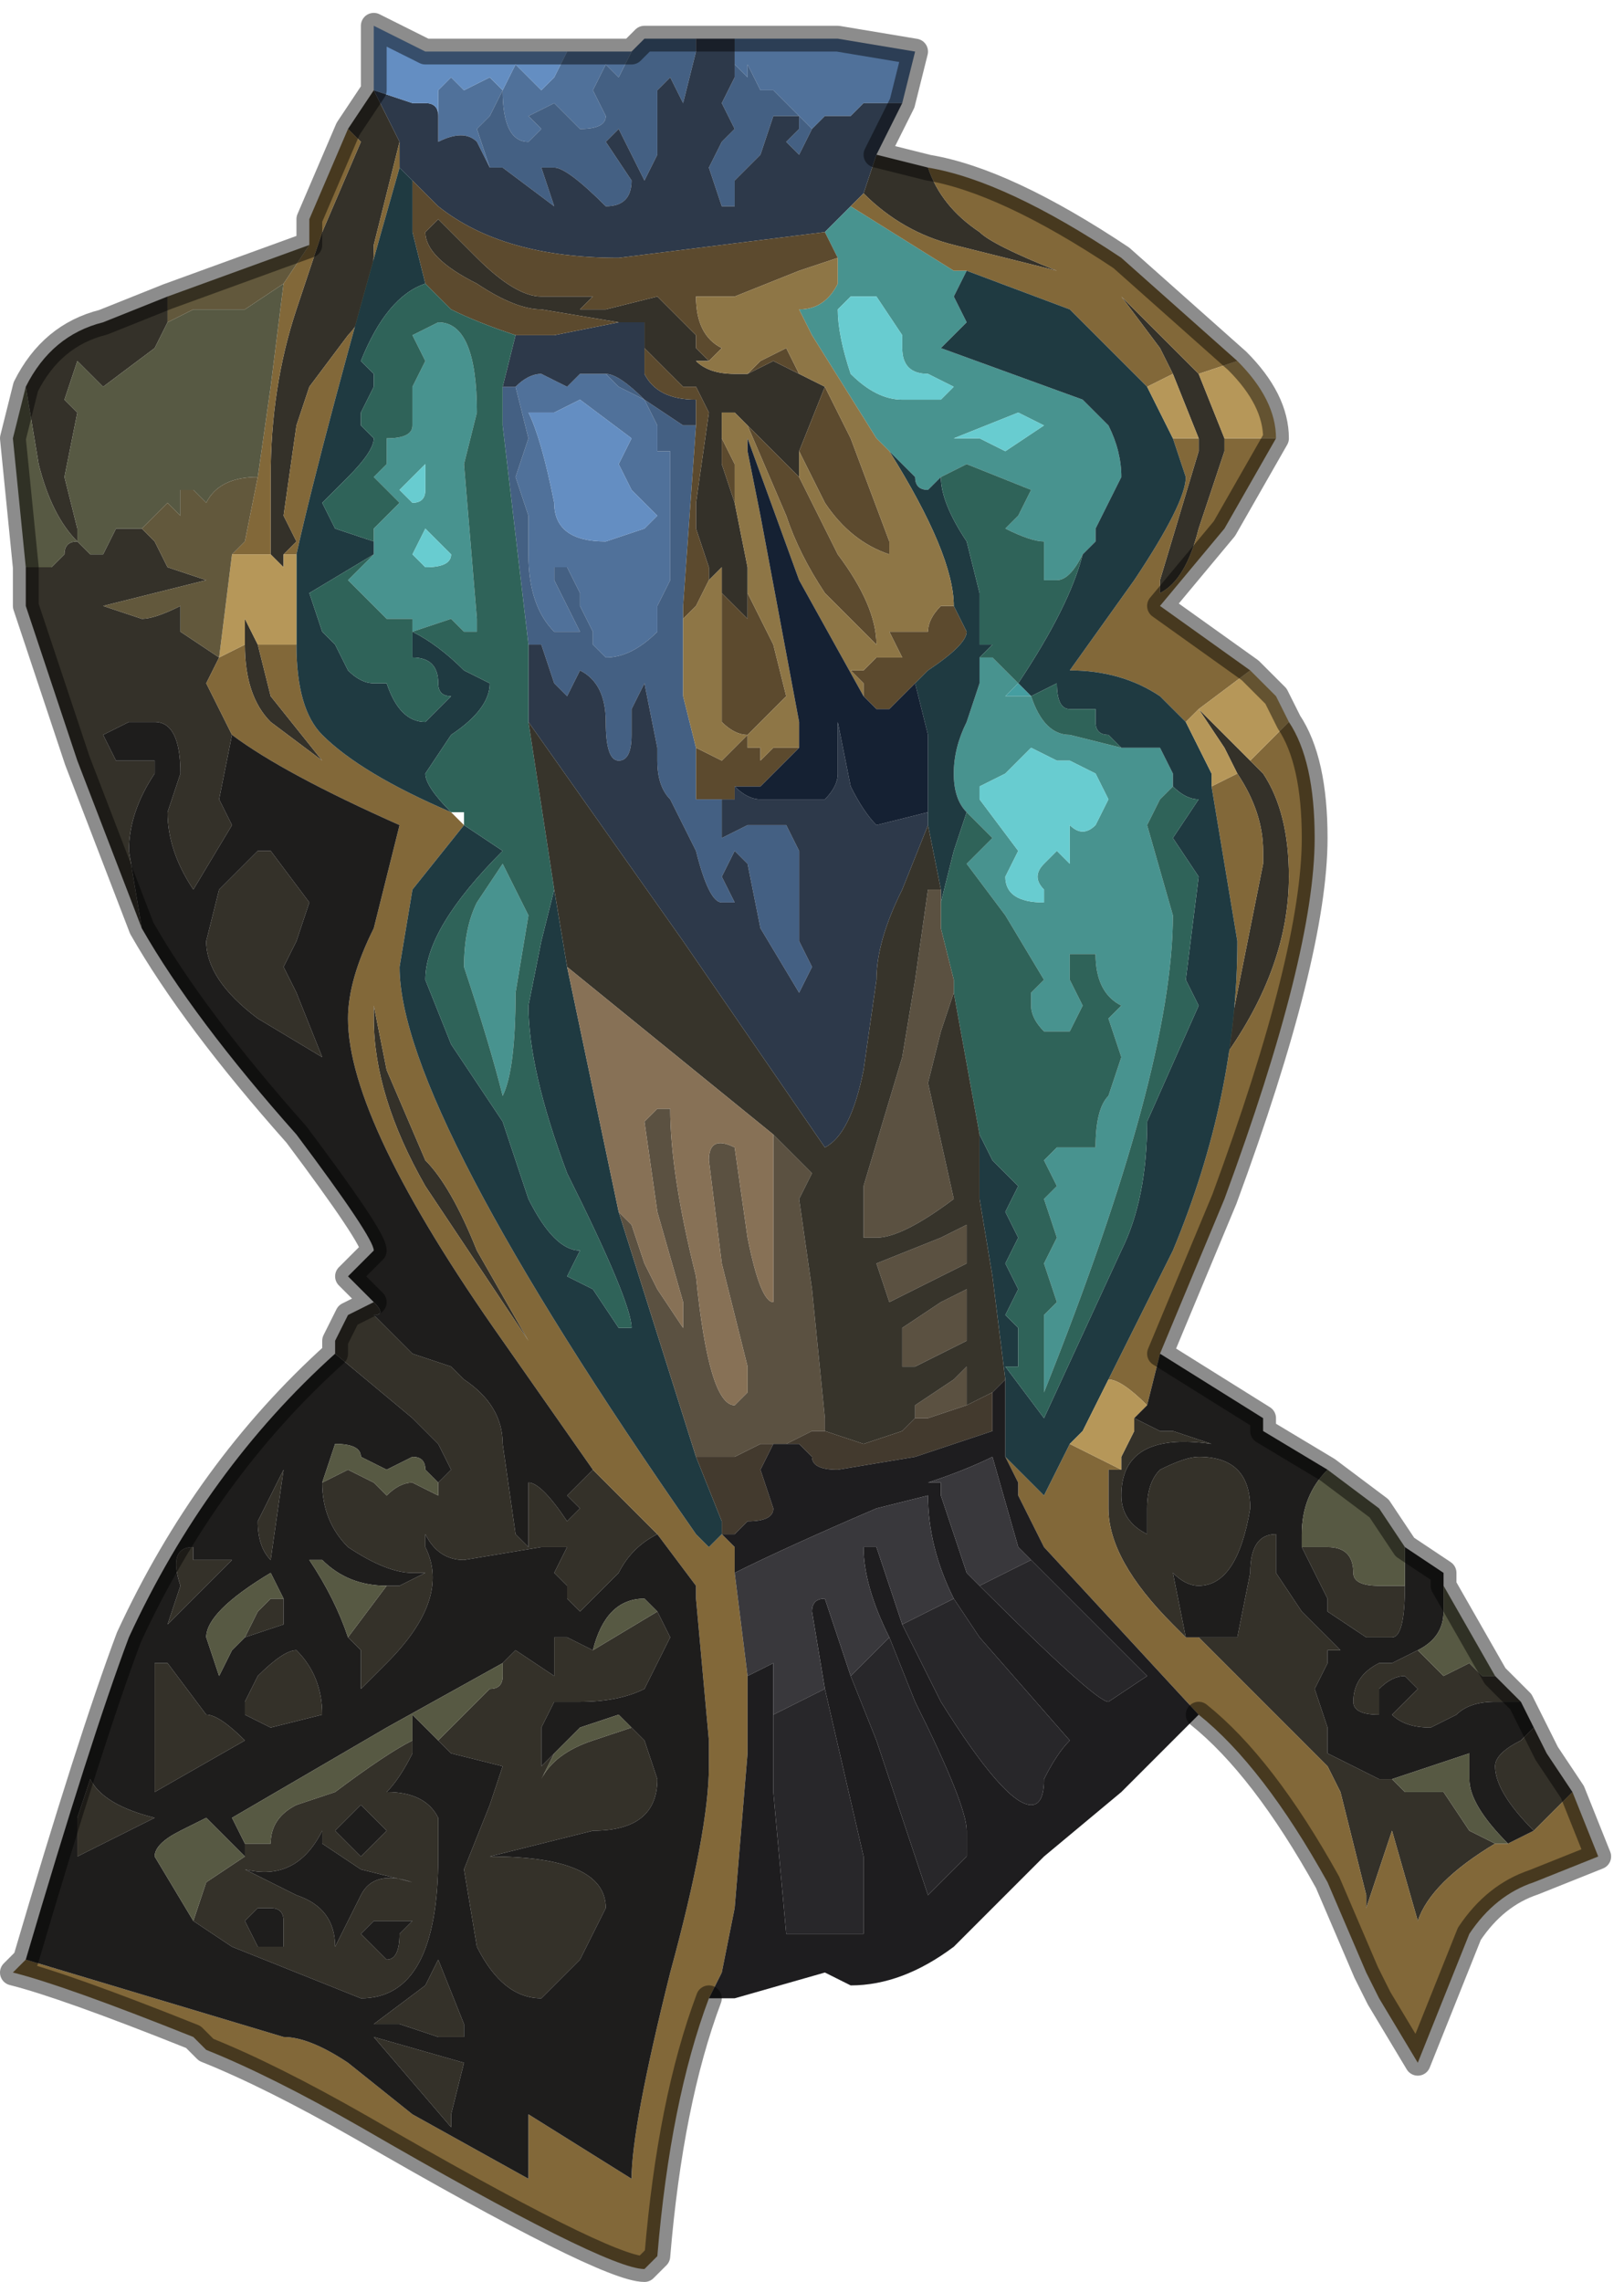 <?xml version="1.0" encoding="UTF-8" standalone="no"?>
<svg xmlns:xlink="http://www.w3.org/1999/xlink" height="8.85px" width="6.3px" xmlns="http://www.w3.org/2000/svg">
  <g transform="matrix(1.0, 0.0, 0.0, 1.0, 2.45, 3.5)">
    <path d="M0.7 -3.0 L0.55 -3.15 0.5 -3.15 0.45 -3.25 0.45 -3.2 0.4 -3.25 0.4 -3.2 0.4 -3.35 0.55 -3.35 0.8 -3.35 1.1 -3.3 1.05 -3.1 0.9 -3.1 0.85 -3.05 0.75 -3.05 0.7 -3.0 M-0.55 -2.85 L-0.6 -2.95 Q-0.65 -3.0 -0.75 -2.95 L-0.75 -3.05 -0.75 -3.15 -0.7 -3.2 -0.65 -3.15 -0.65 -3.15 -0.55 -3.2 -0.5 -3.15 -0.45 -3.25 -0.35 -3.15 -0.3 -3.2 -0.25 -3.3 0.0 -3.3 0.0 -3.3 0.0 -3.3 -0.05 -3.2 -0.1 -3.25 -0.15 -3.15 -0.1 -3.05 Q-0.1 -3.0 -0.2 -3.0 L-0.3 -3.1 -0.4 -3.05 -0.35 -3.0 -0.35 -3.0 -0.4 -2.95 Q-0.5 -2.95 -0.5 -3.15 L-0.55 -3.05 -0.6 -3.0 -0.55 -2.85 M-0.2 -2.05 L-0.1 -2.05 -0.05 -2.0 0.05 -1.95 0.05 -1.95 0.1 -1.85 0.1 -1.75 0.15 -1.75 0.15 -1.25 0.1 -1.15 0.1 -1.05 Q0.0 -0.95 -0.1 -0.95 L-0.15 -1.0 -0.15 -1.05 -0.2 -1.15 -0.2 -1.2 -0.25 -1.3 -0.3 -1.3 -0.3 -1.25 -0.2 -1.05 -0.25 -1.05 -0.3 -1.05 Q-0.4 -1.15 -0.4 -1.35 L-0.4 -1.5 -0.45 -1.65 -0.4 -1.8 -0.45 -2.0 Q-0.4 -2.05 -0.35 -2.05 L-0.25 -2.0 -0.2 -2.05 M0.1 -1.5 L0.0 -1.6 -0.05 -1.7 0.0 -1.8 -0.2 -1.95 -0.3 -1.9 -0.4 -1.9 Q-0.35 -1.8 -0.3 -1.55 -0.3 -1.4 -0.1 -1.4 L0.05 -1.45 0.1 -1.5" fill="#50719a" fill-rule="evenodd" stroke="none"/>
    <path d="M0.4 -3.2 L0.4 -3.25 0.45 -3.2 0.45 -3.25 0.5 -3.15 0.55 -3.15 0.7 -3.0 0.65 -2.9 0.6 -2.95 0.65 -3.0 0.65 -3.05 0.55 -3.05 0.5 -2.9 0.4 -2.8 Q0.4 -2.8 0.4 -2.7 L0.35 -2.7 0.3 -2.85 0.35 -2.95 0.4 -3.0 0.35 -3.1 0.4 -3.2 M0.25 -3.35 L0.25 -3.3 0.2 -3.1 0.15 -3.2 0.1 -3.15 0.1 -2.9 0.05 -2.8 -0.05 -3.0 -0.1 -2.95 0.0 -2.8 Q0.0 -2.7 -0.1 -2.7 -0.25 -2.85 -0.3 -2.85 L-0.35 -2.85 -0.3 -2.7 -0.25 -2.7 -0.3 -2.7 -0.5 -2.85 -0.55 -2.85 -0.55 -2.85 -0.6 -3.0 -0.55 -3.05 -0.5 -3.15 Q-0.5 -2.95 -0.4 -2.95 L-0.35 -3.0 -0.35 -3.0 -0.4 -3.05 -0.3 -3.1 -0.2 -3.0 Q-0.1 -3.0 -0.1 -3.05 L-0.15 -3.15 -0.1 -3.25 -0.05 -3.2 0.0 -3.3 0.0 -3.3 0.05 -3.35 0.25 -3.35 M0.25 -1.85 L0.2 -1.15 0.2 -1.1 0.2 -0.8 0.25 -0.6 0.25 -0.4 0.35 -0.4 0.35 -0.25 0.45 -0.3 0.55 -0.3 0.6 -0.3 0.6 -0.3 0.65 -0.2 0.65 -0.05 0.65 0.15 0.7 0.25 0.65 0.35 0.5 0.1 0.45 -0.15 0.4 -0.2 0.35 -0.1 0.4 0.0 0.35 0.0 Q0.3 0.0 0.25 -0.2 L0.15 -0.4 Q0.1 -0.45 0.1 -0.55 L0.1 -0.6 0.05 -0.85 0.0 -0.75 0.0 -0.65 Q0.0 -0.55 -0.05 -0.55 -0.1 -0.55 -0.1 -0.7 -0.1 -0.85 -0.2 -0.9 L-0.25 -0.8 -0.25 -0.8 -0.3 -0.85 -0.35 -1.0 -0.4 -1.0 -0.5 -1.85 -0.5 -2.0 -0.5 -2.0 -0.45 -2.0 -0.4 -1.8 -0.45 -1.65 -0.4 -1.5 -0.4 -1.35 Q-0.4 -1.15 -0.3 -1.05 L-0.25 -1.05 -0.2 -1.05 -0.3 -1.25 -0.3 -1.3 -0.25 -1.3 -0.2 -1.2 -0.2 -1.15 -0.15 -1.05 -0.15 -1.0 -0.1 -0.95 Q0.0 -0.95 0.1 -1.05 L0.1 -1.15 0.15 -1.25 0.15 -1.75 0.1 -1.75 0.1 -1.85 0.05 -1.95 0.05 -1.95 -0.05 -2.0 -0.1 -2.05 -0.2 -2.05 -0.1 -2.05 Q-0.05 -2.05 0.05 -1.95 L0.2 -1.85 0.25 -1.85" fill="#446083" fill-rule="evenodd" stroke="none"/>
    <path d="M0.7 -3.0 L0.75 -3.05 0.85 -3.05 0.9 -3.1 1.05 -3.1 0.95 -2.9 0.9 -2.75 0.85 -2.7 0.75 -2.6 -0.05 -2.5 Q-0.5 -2.5 -0.75 -2.7 L-0.85 -2.8 -0.9 -2.85 -0.9 -2.95 -1.0 -3.15 -0.85 -3.1 -0.8 -3.1 Q-0.75 -3.1 -0.75 -3.05 L-0.75 -2.95 Q-0.65 -3.0 -0.6 -2.95 L-0.55 -2.85 -0.55 -2.85 -0.5 -2.85 -0.3 -2.7 -0.25 -2.7 -0.3 -2.7 -0.35 -2.85 -0.3 -2.85 Q-0.25 -2.85 -0.1 -2.7 0.0 -2.7 0.0 -2.8 L-0.1 -2.95 -0.05 -3.0 0.05 -2.8 0.1 -2.9 0.1 -3.15 0.15 -3.2 0.2 -3.1 0.25 -3.3 0.25 -3.35 0.4 -3.35 0.4 -3.2 0.35 -3.1 0.4 -3.0 0.35 -2.95 0.3 -2.85 0.35 -2.7 0.4 -2.7 Q0.4 -2.8 0.4 -2.8 L0.5 -2.9 0.55 -3.05 0.65 -3.05 0.65 -3.0 0.6 -2.95 0.65 -2.9 0.7 -3.0 M0.05 -2.25 L0.05 -2.15 0.05 -2.05 Q0.1 -1.95 0.25 -1.95 L0.25 -1.85 0.2 -1.85 0.05 -1.95 0.05 -1.95 Q-0.05 -2.05 -0.1 -2.05 L-0.2 -2.05 -0.25 -2.0 -0.35 -2.05 Q-0.4 -2.05 -0.45 -2.0 L-0.5 -2.0 -0.5 -2.0 -0.45 -2.2 -0.3 -2.2 -0.05 -2.25 0.05 -2.25 M0.05 -1.95 L0.05 -1.95 M0.35 -0.4 L0.4 -0.4 0.4 -0.45 Q0.45 -0.4 0.5 -0.4 L0.5 -0.4 0.75 -0.4 Q0.8 -0.45 0.8 -0.5 L0.8 -0.7 0.85 -0.45 Q0.9 -0.35 0.95 -0.3 L0.95 -0.3 1.15 -0.35 1.15 -0.3 1.05 -0.05 Q0.95 0.15 0.95 0.3 L0.9 0.65 Q0.85 0.9 0.75 0.95 L0.2 0.15 -0.4 -0.7 -0.4 -1.0 -0.35 -1.0 -0.3 -0.85 -0.25 -0.8 -0.25 -0.8 -0.2 -0.9 Q-0.1 -0.85 -0.1 -0.7 -0.1 -0.55 -0.05 -0.55 0.0 -0.55 0.0 -0.65 L0.0 -0.75 0.05 -0.85 0.1 -0.6 0.1 -0.55 Q0.1 -0.45 0.15 -0.4 L0.25 -0.2 Q0.3 0.0 0.35 0.0 L0.4 0.0 0.35 -0.1 0.4 -0.2 0.45 -0.15 0.5 0.1 0.65 0.35 0.7 0.25 0.65 0.15 0.65 -0.05 0.65 -0.2 0.6 -0.3 0.6 -0.3 0.55 -0.3 0.45 -0.3 0.35 -0.25 0.35 -0.4" fill="#2d394a" fill-rule="evenodd" stroke="none"/>
    <path d="M-1.0 -3.15 L-0.9 -2.95 -1.0 -2.55 Q-1.0 -2.3 -1.1 -2.2 L-1.25 -2.0 -1.3 -1.85 -1.35 -1.5 -1.3 -1.4 -1.35 -1.35 -1.35 -1.3 -1.4 -1.35 -1.4 -1.65 Q-1.4 -2.0 -1.3 -2.3 L-1.2 -2.6 -1.05 -2.95 -1.1 -3.0 -1.0 -3.15 -1.0 -3.2 -1.0 -3.15 M0.9 -2.75 L0.95 -2.9 0.95 -2.9 1.15 -2.85 Q1.2 -2.7 1.35 -2.6 1.4 -2.55 1.65 -2.45 L1.25 -2.55 Q1.05 -2.6 0.9 -2.75 M3.35 3.0 L3.45 3.1 3.35 3.1 Q3.25 3.1 3.2 3.15 L3.1 3.2 Q3.0 3.2 2.95 3.15 L3.05 3.05 3.0 3.0 Q2.95 3.0 2.9 3.05 L2.9 3.15 Q2.8 3.15 2.8 3.1 2.8 3.0 2.9 2.95 L2.95 2.95 3.05 2.9 3.1 2.95 3.15 3.0 3.25 2.95 3.3 3.0 3.35 3.0 M3.5 3.2 L3.55 3.3 3.65 3.45 3.5 3.6 Q3.35 3.45 3.35 3.35 3.35 3.3 3.45 3.25 L3.5 3.2 M-1.15 1.75 L-1.15 1.7 -1.1 1.6 -1.0 1.55 -1.0 1.55 Q-0.95 1.6 -1.0 1.6 L-0.85 1.75 -0.7 1.8 -0.65 1.85 Q-0.5 1.95 -0.5 2.1 L-0.45 2.45 -0.4 2.5 -0.4 2.4 -0.4 2.25 Q-0.35 2.25 -0.25 2.4 L-0.2 2.35 -0.25 2.3 -0.2 2.25 -0.15 2.2 0.1 2.45 Q0.0 2.5 -0.05 2.6 L-0.2 2.75 -0.25 2.7 -0.25 2.65 -0.3 2.6 -0.25 2.5 -0.35 2.5 -0.65 2.55 Q-0.75 2.55 -0.8 2.45 L-0.8 2.5 Q-0.7 2.7 -0.95 2.95 L-1.05 3.05 -1.05 2.9 -1.1 2.85 -0.95 2.65 -0.95 2.65 -0.9 2.65 -0.8 2.6 -0.85 2.6 Q-0.95 2.6 -1.1 2.5 -1.2 2.4 -1.2 2.25 L-1.2 2.25 -1.1 2.2 -1.0 2.25 -0.95 2.3 Q-0.9 2.25 -0.85 2.25 L-0.75 2.3 -0.75 2.25 -0.75 2.25 -0.7 2.2 -0.75 2.1 -0.8 2.05 -0.85 2.0 -1.15 1.75 M-1.9 0.1 L-2.15 -0.55 -2.35 -1.15 -2.35 -1.3 -2.25 -1.3 -2.2 -1.35 Q-2.2 -1.4 -2.15 -1.4 L-2.1 -1.35 -2.05 -1.35 -2.0 -1.45 -1.95 -1.45 -1.9 -1.45 -1.85 -1.4 -1.8 -1.3 -1.8 -1.3 -1.65 -1.25 -2.05 -1.15 -2.05 -1.15 -1.9 -1.1 Q-1.85 -1.1 -1.75 -1.15 L-1.75 -1.05 -1.6 -0.95 -1.65 -0.85 -1.55 -0.65 -1.55 -0.65 -1.6 -0.4 -1.55 -0.3 -1.7 -0.05 Q-1.8 -0.2 -1.8 -0.35 L-1.75 -0.5 Q-1.75 -0.7 -1.85 -0.7 L-1.95 -0.7 -2.05 -0.65 -2.0 -0.55 -1.85 -0.55 -1.85 -0.5 Q-1.95 -0.35 -1.95 -0.2 L-1.9 0.1 M-2.35 -2.0 Q-2.25 -2.2 -2.05 -2.25 L-1.8 -2.35 -1.8 -2.25 -1.85 -2.15 -2.05 -2.0 -2.15 -2.1 -2.15 -2.1 -2.2 -1.95 -2.15 -1.9 -2.2 -1.65 -2.15 -1.45 -2.15 -1.4 Q-2.25 -1.5 -2.3 -1.7 L-2.35 -2.0 -2.35 -2.0 M0.45 -2.05 L0.55 -2.1 0.55 -2.1 0.65 -2.05 0.75 -2.0 0.65 -1.75 0.65 -1.75 0.65 -1.65 0.45 -1.85 0.4 -1.9 0.4 -1.9 0.35 -1.9 0.35 -1.8 0.35 -1.7 0.4 -1.55 0.45 -1.3 0.45 -1.2 0.45 -1.1 0.35 -1.2 0.35 -1.2 0.35 -1.3 0.3 -1.25 0.3 -1.3 0.25 -1.45 0.25 -1.55 0.3 -1.9 0.25 -2.0 0.2 -2.0 0.15 -2.05 0.05 -2.15 0.05 -2.15 0.05 -2.25 0.05 -2.25 -0.05 -2.25 -0.35 -2.3 -0.35 -2.3 Q-0.45 -2.3 -0.6 -2.4 -0.8 -2.5 -0.8 -2.6 L-0.75 -2.65 -0.6 -2.5 Q-0.45 -2.35 -0.35 -2.35 L-0.15 -2.35 -0.2 -2.3 -0.1 -2.3 0.1 -2.35 0.15 -2.3 0.2 -2.25 0.25 -2.2 0.25 -2.15 0.3 -2.1 0.25 -2.1 Q0.3 -2.05 0.4 -2.05 L0.45 -2.05 M2.1 -2.05 L2.05 -2.15 1.9 -2.35 2.1 -2.15 2.2 -2.05 2.3 -1.8 2.3 -1.75 2.2 -1.45 Q2.15 -1.25 2.05 -1.2 L2.05 -1.25 2.2 -1.75 2.2 -1.8 2.1 -2.05 M2.35 -0.5 L2.3 -0.6 2.2 -0.75 2.4 -0.55 2.45 -0.5 Q2.55 -0.35 2.55 -0.1 2.55 0.25 2.3 0.6 L2.45 -0.15 2.45 -0.2 Q2.45 -0.35 2.35 -0.5 M1.95 2.0 L2.05 2.05 2.1 2.05 2.25 2.1 Q1.9 2.05 1.9 2.3 1.9 2.4 2.0 2.45 L2.0 2.35 Q2.0 2.25 2.05 2.2 2.15 2.15 2.2 2.15 2.4 2.15 2.4 2.35 2.35 2.65 2.2 2.65 2.15 2.65 2.1 2.6 L2.15 2.85 2.1 2.8 Q1.85 2.55 1.85 2.35 1.85 2.3 1.85 2.2 L1.9 2.2 1.9 2.15 1.95 2.05 1.95 2.0 M2.2 2.85 L2.35 2.85 2.4 2.6 Q2.4 2.45 2.5 2.45 L2.5 2.55 2.5 2.6 2.6 2.75 2.7 2.85 2.75 2.9 2.7 2.9 2.7 2.95 2.65 3.05 2.7 3.2 2.7 3.3 2.9 3.4 2.95 3.4 3.0 3.45 3.15 3.45 3.25 3.6 3.35 3.65 Q3.1 3.8 3.05 3.95 L2.95 3.6 2.85 3.9 2.85 3.85 2.75 3.45 2.7 3.35 2.45 3.1 2.2 2.85 M3.25 3.3 L3.3 3.3 3.25 3.3 M2.6 2.5 L2.7 2.5 Q2.8 2.5 2.8 2.6 2.8 2.65 2.9 2.65 L3.0 2.65 Q3.0 2.85 2.95 2.85 L2.85 2.85 2.7 2.75 2.7 2.7 2.6 2.5 M-1.45 -1.0 L-1.4 -0.8 -1.2 -0.55 -1.4 -0.7 Q-1.5 -0.8 -1.5 -1.0 L-1.5 -1.1 -1.45 -1.0 M0.1 2.75 L0.15 2.85 0.05 3.05 Q-0.05 3.1 -0.2 3.1 L-0.3 3.1 -0.35 3.2 -0.35 3.35 -0.3 3.3 -0.35 3.4 -0.35 3.4 Q-0.3 3.3 -0.15 3.25 L0.0 3.2 0.05 3.25 0.1 3.4 Q0.1 3.6 -0.15 3.6 L-0.55 3.7 Q-0.1 3.7 -0.1 3.9 L-0.2 4.1 -0.35 4.25 Q-0.5 4.25 -0.6 4.05 L-0.65 3.75 -0.55 3.5 -0.5 3.35 -0.7 3.3 -0.75 3.25 -0.7 3.2 -0.65 3.15 -0.55 3.05 Q-0.5 3.05 -0.5 3.0 L-0.5 2.95 -0.45 2.9 -0.3 3.0 -0.3 2.85 -0.25 2.85 -0.15 2.9 -0.15 2.9 0.1 2.75 M-0.85 3.25 L-0.85 3.3 Q-0.9 3.4 -0.95 3.45 -0.8 3.45 -0.75 3.55 -0.75 3.6 -0.75 3.7 -0.75 4.25 -1.05 4.25 L-1.55 4.05 -1.7 3.95 -1.65 3.8 -1.5 3.7 -1.45 3.7 -1.5 3.7 -1.5 3.65 -1.4 3.65 -1.4 3.65 Q-1.4 3.55 -1.3 3.5 L-1.15 3.45 Q-0.95 3.3 -0.85 3.25 M-1.25 0.0 L-1.3 0.15 -1.35 0.25 -1.3 0.35 -1.2 0.6 -1.2 0.6 -1.45 0.45 Q-1.65 0.3 -1.65 0.15 L-1.6 -0.05 -1.45 -0.2 -1.4 -0.2 -1.25 0.0 M-1.0 0.45 L-1.0 0.4 -0.95 0.65 -0.8 1.0 Q-0.7 1.1 -0.6 1.35 L-0.4 1.7 -0.6 1.4 -0.8 1.1 Q-1.0 0.75 -1.0 0.45 M-2.15 3.7 L-2.15 3.55 -2.1 3.4 Q-2.05 3.5 -1.85 3.55 L-2.15 3.7 -2.15 3.7 M-1.45 2.4 L-1.35 2.2 -1.35 2.2 -1.4 2.55 -1.4 2.55 Q-1.45 2.5 -1.45 2.4 M-0.95 3.6 L-1.0 3.55 -1.05 3.5 -1.15 3.6 -1.05 3.7 -1.0 3.65 -0.95 3.6 M-1.5 2.85 L-1.5 2.85 -1.45 2.75 -1.4 2.7 -1.35 2.7 -1.35 2.8 -1.5 2.85 M-1.85 2.95 L-1.8 2.95 -1.65 3.15 Q-1.6 3.15 -1.5 3.25 L-1.85 3.45 -1.85 2.95 M-1.7 2.55 L-1.55 2.55 -1.65 2.65 -1.8 2.8 -1.8 2.8 -1.75 2.65 Q-1.8 2.5 -1.7 2.5 L-1.7 2.55 M-1.45 3.0 Q-1.35 2.9 -1.3 2.9 -1.2 3.0 -1.2 3.15 L-1.4 3.2 -1.5 3.15 -1.5 3.1 -1.45 3.0 M-1.2 3.6 Q-1.3 3.8 -1.5 3.75 L-1.5 3.75 -1.3 3.85 Q-1.15 3.9 -1.15 4.05 L-1.15 4.05 -1.05 3.85 Q-1.0 3.75 -0.85 3.8 L-0.85 3.8 -1.05 3.75 -1.2 3.65 -1.2 3.6 M-1.5 3.95 L-1.45 4.05 -1.4 4.05 Q-1.35 4.05 -1.35 4.05 L-1.35 3.95 Q-1.35 3.9 -1.4 3.9 L-1.45 3.9 -1.5 3.95 M-0.85 3.95 Q-0.9 3.95 -0.95 3.95 -0.95 3.95 -1.0 3.95 L-1.05 4.0 -0.95 4.1 Q-0.9 4.1 -0.9 4.0 L-0.85 3.95 M-1.0 4.4 L-1.0 4.4 -0.65 4.5 -0.7 4.7 -0.7 4.75 -1.0 4.4 M-0.8 4.2 L-0.75 4.1 -0.65 4.35 -0.65 4.4 -0.75 4.4 -0.9 4.35 -1.0 4.35 -1.0 4.35 -0.8 4.2" fill="#343129" fill-rule="evenodd" stroke="none"/>
    <path d="M0.75 -2.6 L0.85 -2.7 1.25 -2.45 1.3 -2.45 1.25 -2.35 1.3 -2.25 1.25 -2.2 1.2 -2.15 1.75 -1.95 1.85 -1.85 Q1.9 -1.75 1.9 -1.65 L1.8 -1.45 1.8 -1.4 1.75 -1.35 Q1.7 -1.25 1.65 -1.25 L1.6 -1.25 1.6 -1.4 Q1.55 -1.4 1.45 -1.45 L1.5 -1.5 1.55 -1.6 1.3 -1.7 1.2 -1.65 1.15 -1.6 Q1.1 -1.6 1.1 -1.65 L1.0 -1.75 0.95 -1.8 0.7 -2.2 0.65 -2.3 Q0.75 -2.3 0.8 -2.4 L0.8 -2.5 0.75 -2.6 M1.05 -2.2 L0.95 -2.35 0.85 -2.35 0.8 -2.3 Q0.8 -2.2 0.85 -2.05 0.95 -1.95 1.05 -1.95 L1.2 -1.95 1.25 -2.0 1.15 -2.05 Q1.05 -2.05 1.05 -2.15 L1.05 -2.2 M1.35 -1.8 L1.45 -1.75 1.6 -1.85 1.5 -1.9 1.25 -1.8 1.35 -1.8 M1.55 -0.8 Q1.6 -0.65 1.7 -0.65 L1.9 -0.6 1.9 -0.6 2.05 -0.6 2.05 -0.6 2.1 -0.5 2.1 -0.45 2.05 -0.4 2.0 -0.3 2.1 0.05 Q2.1 0.65 1.6 1.9 L1.6 1.6 1.65 1.55 1.6 1.4 1.65 1.3 1.6 1.15 1.65 1.1 1.6 1.0 1.65 0.95 1.8 0.95 Q1.8 0.8 1.85 0.75 L1.9 0.6 1.85 0.45 1.9 0.4 Q1.8 0.35 1.8 0.2 L1.75 0.2 1.7 0.2 1.7 0.3 1.75 0.4 1.7 0.5 1.6 0.5 Q1.55 0.45 1.55 0.4 L1.55 0.35 1.6 0.3 1.45 0.05 1.3 -0.15 1.4 -0.25 1.3 -0.35 1.3 -0.35 Q1.25 -0.4 1.25 -0.5 1.25 -0.6 1.3 -0.7 L1.35 -0.85 1.35 -0.95 1.4 -0.95 1.4 -0.95 1.5 -0.85 1.45 -0.8 1.5 -0.8 1.55 -0.8 M1.45 -0.5 L1.35 -0.45 1.35 -0.4 1.5 -0.2 1.45 -0.1 Q1.45 0.0 1.6 0.0 L1.6 -0.05 Q1.55 -0.1 1.6 -0.15 L1.65 -0.2 1.7 -0.15 1.7 -0.3 Q1.75 -0.25 1.8 -0.3 L1.85 -0.4 1.8 -0.5 1.7 -0.55 1.65 -0.55 1.55 -0.6 1.45 -0.5 M-0.75 -2.25 Q-0.6 -2.25 -0.6 -1.9 L-0.65 -1.7 -0.6 -1.1 -0.6 -1.05 -0.65 -1.05 -0.7 -1.1 -0.85 -1.05 -0.85 -1.1 -0.9 -1.1 -0.95 -1.1 -1.1 -1.25 -1.05 -1.3 -1.0 -1.35 -1.0 -1.45 -0.95 -1.5 -0.9 -1.55 -1.0 -1.65 -0.95 -1.7 -0.95 -1.8 Q-0.85 -1.8 -0.85 -1.85 L-0.85 -2.0 -0.8 -2.1 -0.85 -2.2 -0.75 -2.25 M-0.9 -1.6 L-0.9 -1.6 -0.85 -1.55 Q-0.8 -1.55 -0.8 -1.6 L-0.8 -1.7 -0.9 -1.6 M-0.85 -1.35 L-0.8 -1.3 Q-0.7 -1.3 -0.7 -1.35 L-0.8 -1.45 -0.85 -1.35 -0.85 -1.35 M-0.5 -0.15 L-0.45 -0.05 -0.4 0.05 -0.45 0.35 Q-0.45 0.65 -0.5 0.75 L-0.5 0.75 Q-0.55 0.55 -0.65 0.25 -0.65 0.1 -0.6 0.0 L-0.5 -0.15" fill="#48938f" fill-rule="evenodd" stroke="none"/>
    <path d="M-0.9 -2.95 L-0.9 -2.85 -0.9 -2.85 Q-1.2 -1.8 -1.3 -1.35 L-1.35 -1.35 -1.3 -1.4 -1.35 -1.5 -1.3 -1.85 -1.25 -2.0 -1.1 -2.2 Q-1.0 -2.3 -1.0 -2.55 L-0.9 -2.95 M0.85 -2.7 L0.9 -2.75 Q1.05 -2.6 1.25 -2.55 L1.65 -2.45 Q1.4 -2.55 1.35 -2.6 1.2 -2.7 1.15 -2.85 1.45 -2.8 1.9 -2.5 L2.35 -2.1 2.2 -2.05 2.1 -2.15 1.9 -2.35 2.05 -2.15 2.1 -2.05 2.0 -2.0 1.7 -2.3 1.3 -2.45 1.25 -2.45 0.85 -2.7 M2.5 -1.8 L2.5 -1.8 2.3 -1.45 2.05 -1.15 2.4 -0.9 2.2 -0.75 2.15 -0.7 2.05 -0.8 Q1.9 -0.9 1.7 -0.9 L1.95 -1.25 Q2.15 -1.55 2.15 -1.65 L2.1 -1.8 2.2 -1.8 2.2 -1.75 2.05 -1.25 2.05 -1.2 Q2.15 -1.25 2.2 -1.45 L2.3 -1.75 2.3 -1.8 2.5 -1.8 M2.55 -0.7 Q2.65 -0.55 2.65 -0.25 2.65 0.2 2.3 1.15 L2.05 1.75 2.0 1.95 Q1.9 1.85 1.85 1.85 L2.1 1.35 Q2.35 0.75 2.35 0.15 L2.3 -0.15 2.25 -0.45 2.35 -0.5 Q2.45 -0.35 2.45 -0.2 L2.45 -0.15 2.3 0.6 Q2.55 0.25 2.55 -0.1 2.55 -0.35 2.45 -0.5 L2.4 -0.55 2.4 -0.55 2.55 -0.7 M3.65 3.45 L3.75 3.7 3.5 3.8 Q3.35 3.85 3.25 4.0 L3.15 4.25 3.05 4.5 2.9 4.25 2.85 4.15 2.7 3.8 Q2.45 3.35 2.2 3.15 L1.6 2.5 1.5 2.3 1.5 2.25 1.45 2.15 1.6 2.3 1.7 2.1 1.9 2.2 1.85 2.2 Q1.85 2.3 1.85 2.35 1.85 2.55 2.1 2.8 L2.15 2.85 2.2 2.85 2.45 3.1 2.7 3.35 2.75 3.45 2.85 3.85 2.85 3.9 2.95 3.6 3.05 3.95 Q3.1 3.8 3.35 3.65 L3.4 3.65 3.5 3.6 3.65 3.45 M0.3 4.25 Q0.15 4.65 0.1 5.25 L0.05 5.3 Q-0.1 5.3 -1.05 4.75 -1.4 4.55 -1.65 4.45 L-1.7 4.4 Q-2.2 4.2 -2.4 4.15 L-2.4 4.15 -2.35 4.1 -1.35 4.4 Q-1.25 4.4 -1.1 4.5 L-0.85 4.7 -0.4 4.95 -0.4 4.7 0.0 4.95 Q0.0 4.75 0.15 4.15 0.3 3.6 0.3 3.35 L0.3 3.25 0.25 2.7 0.25 2.65 0.1 2.45 -0.15 2.2 -0.5 1.7 Q-1.1 0.85 -1.1 0.45 -1.1 0.3 -1.0 0.1 L-0.9 -0.3 Q-1.35 -0.5 -1.55 -0.65 L-1.55 -0.65 -1.65 -0.85 -1.6 -0.95 -1.5 -1.0 Q-1.5 -0.8 -1.4 -0.7 L-1.2 -0.55 -1.4 -0.8 -1.45 -1.0 -1.3 -1.0 Q-1.3 -0.75 -1.2 -0.65 -1.05 -0.5 -0.7 -0.35 L-0.65 -0.3 -0.85 -0.05 -0.9 0.25 Q-0.9 0.8 0.25 2.45 L0.3 2.5 0.35 2.45 0.35 2.4 0.35 2.45 0.4 2.5 0.4 2.6 0.45 3.0 0.45 3.3 0.4 3.9 0.35 4.15 0.3 4.25 M-1.25 -2.55 L-1.25 -2.65 -1.1 -3.0 -1.05 -2.95 -1.2 -2.6 -1.3 -2.3 Q-1.4 -2.0 -1.4 -1.65 L-1.4 -1.35 -1.45 -1.35 -1.55 -1.35 -1.5 -1.4 -1.45 -1.65 -1.4 -2.0 -1.35 -2.4 -1.25 -2.55 M-1.0 0.45 Q-1.0 0.75 -0.8 1.1 L-0.6 1.4 -0.4 1.7 -0.6 1.35 Q-0.7 1.1 -0.8 1.0 L-0.95 0.65 -1.0 0.4 -1.0 0.45" fill="#826839" fill-rule="evenodd" stroke="none"/>
    <path d="M-0.85 -2.8 L-0.75 -2.7 Q-0.5 -2.5 -0.05 -2.5 L0.75 -2.6 0.8 -2.5 0.65 -2.45 0.4 -2.35 Q0.35 -2.35 0.3 -2.35 L0.25 -2.35 0.25 -2.35 Q0.25 -2.2 0.35 -2.15 L0.3 -2.1 0.25 -2.15 0.25 -2.2 0.2 -2.25 0.15 -2.3 0.1 -2.35 -0.1 -2.3 -0.2 -2.3 -0.15 -2.35 -0.35 -2.35 Q-0.45 -2.35 -0.6 -2.5 L-0.75 -2.65 -0.8 -2.6 Q-0.8 -2.5 -0.6 -2.4 -0.45 -2.3 -0.35 -2.3 L-0.35 -2.3 -0.05 -2.25 0.05 -2.25 0.05 -2.25 -0.05 -2.25 -0.3 -2.2 -0.45 -2.2 Q-0.6 -2.25 -0.7 -2.3 L-0.8 -2.4 -0.85 -2.6 -0.85 -2.8 M0.65 -2.05 L0.55 -2.1 0.55 -2.1 0.45 -2.05 0.5 -2.1 0.6 -2.15 0.6 -2.15 0.65 -2.05 M0.05 -2.15 L0.05 -2.15 0.15 -2.05 0.2 -2.0 0.25 -2.0 0.3 -1.9 0.25 -1.55 0.25 -1.45 0.3 -1.3 0.3 -1.25 0.25 -1.15 0.2 -1.1 0.2 -1.15 0.25 -1.85 0.25 -1.95 Q0.1 -1.95 0.05 -2.05 L0.05 -2.15 M0.35 -1.2 L0.35 -1.2 0.45 -1.1 0.45 -1.2 0.55 -1.0 0.6 -0.8 0.5 -0.7 0.45 -0.65 Q0.4 -0.65 0.35 -0.7 L0.35 -0.95 0.35 -1.2 M0.4 -1.55 L0.35 -1.7 0.35 -1.8 0.4 -1.7 0.4 -1.55 M0.45 -1.85 L0.65 -1.65 0.8 -1.35 Q0.95 -1.15 0.95 -1.0 L0.95 -1.0 0.75 -1.2 Q0.65 -1.35 0.6 -1.5 L0.45 -1.85 M0.65 -1.75 L0.75 -2.0 0.85 -1.8 1.0 -1.4 1.0 -1.35 Q0.85 -1.4 0.75 -1.55 L0.65 -1.75 M0.9 -0.8 L0.9 -0.85 0.85 -0.9 0.9 -0.9 0.95 -0.95 1.0 -0.95 1.05 -0.95 1.0 -1.05 1.05 -1.05 1.1 -1.05 1.15 -1.05 Q1.15 -1.1 1.2 -1.15 L1.25 -1.15 1.3 -1.05 Q1.3 -1.0 1.15 -0.9 L1.1 -0.85 1.0 -0.75 0.95 -0.75 0.9 -0.8 M0.25 -0.6 L0.25 -0.6 0.35 -0.55 0.45 -0.65 0.45 -0.6 0.5 -0.6 0.5 -0.55 0.55 -0.6 0.65 -0.6 0.6 -0.55 0.5 -0.45 0.4 -0.45 0.4 -0.4 0.35 -0.4 0.25 -0.4 0.25 -0.6" fill="#5c4a2e" fill-rule="evenodd" stroke="none"/>
    <path d="M-0.9 -2.85 L-0.85 -2.8 -0.85 -2.6 -0.8 -2.4 Q-0.95 -2.35 -1.05 -2.1 L-1.0 -2.05 -1.0 -2.0 -1.05 -1.9 -1.05 -1.85 -1.0 -1.8 Q-1.0 -1.75 -1.1 -1.65 L-1.2 -1.55 -1.15 -1.45 -1.0 -1.4 -1.0 -1.35 -1.25 -1.2 -1.2 -1.05 -1.15 -1.0 -1.1 -0.9 Q-1.05 -0.85 -1.0 -0.85 L-0.95 -0.85 Q-0.9 -0.7 -0.8 -0.7 L-0.75 -0.75 -0.7 -0.8 Q-0.75 -0.8 -0.75 -0.85 -0.75 -0.95 -0.85 -0.95 L-0.85 -1.05 Q-0.75 -1.0 -0.65 -0.9 L-0.55 -0.85 Q-0.55 -0.75 -0.7 -0.65 L-0.8 -0.5 Q-0.8 -0.45 -0.7 -0.35 L-0.7 -0.35 Q-1.05 -0.5 -1.2 -0.65 -1.3 -0.75 -1.3 -1.0 L-1.3 -1.35 Q-1.2 -1.8 -0.9 -2.85 L-0.9 -2.85 M1.0 -1.75 L1.1 -1.65 Q1.1 -1.6 1.15 -1.6 L1.2 -1.65 Q1.2 -1.55 1.3 -1.4 L1.35 -1.2 1.35 -1.2 1.35 -1.1 1.35 -1.0 1.4 -1.0 1.35 -0.95 1.4 -0.95 1.35 -0.95 1.35 -0.85 1.3 -0.7 Q1.25 -0.6 1.25 -0.5 1.25 -0.4 1.3 -0.35 L1.25 -0.2 1.2 0.0 1.2 -0.05 1.15 -0.3 1.15 -0.35 1.15 -0.65 1.1 -0.85 1.15 -0.9 Q1.3 -1.0 1.3 -1.05 L1.25 -1.15 Q1.25 -1.35 1.0 -1.75 M1.75 -1.35 L1.8 -1.4 1.8 -1.45 1.9 -1.65 Q1.9 -1.75 1.85 -1.85 L1.75 -1.95 1.2 -2.15 1.25 -2.2 1.3 -2.25 1.25 -2.35 1.3 -2.45 1.7 -2.3 2.0 -2.0 2.1 -1.8 2.15 -1.65 Q2.15 -1.55 1.95 -1.25 L1.7 -0.9 Q1.9 -0.9 2.05 -0.8 L2.15 -0.7 2.25 -0.5 2.25 -0.45 2.3 -0.15 2.35 0.15 Q2.35 0.75 2.1 1.35 L1.85 1.85 1.75 2.05 1.7 2.1 1.6 2.3 1.45 2.15 1.45 1.85 1.4 1.45 1.35 1.15 1.35 0.9 1.4 1.0 1.5 1.1 1.45 1.2 1.5 1.3 1.45 1.4 1.5 1.5 1.45 1.6 1.5 1.65 1.5 1.8 1.45 1.8 1.6 2.0 1.9 1.35 Q2.0 1.15 2.0 0.85 L2.2 0.4 2.15 0.3 2.2 -0.1 2.1 -0.25 2.2 -0.4 Q2.15 -0.4 2.1 -0.45 L2.1 -0.5 2.05 -0.6 2.05 -0.6 1.9 -0.6 1.9 -0.6 1.85 -0.65 Q1.8 -0.65 1.8 -0.7 L1.8 -0.75 1.7 -0.75 Q1.65 -0.75 1.65 -0.85 L1.55 -0.8 1.5 -0.85 Q1.7 -1.15 1.75 -1.35 M-0.05 1.2 L0.25 2.15 0.35 2.4 0.35 2.45 0.3 2.5 0.25 2.45 Q-0.9 0.8 -0.9 0.25 L-0.85 -0.05 -0.65 -0.3 -0.5 -0.2 Q-0.8 0.1 -0.8 0.3 L-0.7 0.55 -0.5 0.85 -0.4 1.15 Q-0.3 1.35 -0.2 1.35 L-0.25 1.45 -0.15 1.5 -0.05 1.65 0.0 1.65 Q0.0 1.55 -0.25 1.05 -0.4 0.65 -0.4 0.4 L-0.35 0.15 -0.3 -0.05 -0.25 0.25 -0.05 1.2" fill="#1f3a41" fill-rule="evenodd" stroke="none"/>
    <path d="M1.05 -2.2 L1.05 -2.15 Q1.05 -2.05 1.15 -2.05 L1.25 -2.0 1.2 -1.95 1.05 -1.95 Q0.95 -1.95 0.85 -2.05 0.8 -2.2 0.8 -2.3 L0.85 -2.35 0.95 -2.35 1.05 -2.2 M1.35 -1.8 L1.25 -1.8 1.5 -1.9 1.6 -1.85 1.45 -1.75 1.35 -1.8 M1.45 -0.5 L1.55 -0.6 1.65 -0.55 1.7 -0.55 1.8 -0.5 1.85 -0.4 1.8 -0.3 Q1.75 -0.25 1.7 -0.3 L1.7 -0.15 1.65 -0.2 1.6 -0.15 Q1.55 -0.1 1.6 -0.05 L1.6 0.0 Q1.45 0.0 1.45 -0.1 L1.5 -0.2 1.35 -0.4 1.35 -0.45 1.45 -0.5 M-0.85 -1.35 L-0.85 -1.35 -0.8 -1.45 -0.7 -1.35 Q-0.7 -1.3 -0.8 -1.3 L-0.85 -1.35 M-0.9 -1.6 L-0.8 -1.7 -0.8 -1.6 Q-0.8 -1.55 -0.85 -1.55 L-0.9 -1.6 -0.9 -1.6" fill="#68ccd0" fill-rule="evenodd" stroke="none"/>
    <path d="M1.2 -1.65 L1.3 -1.7 1.55 -1.6 1.5 -1.5 1.45 -1.45 Q1.55 -1.4 1.6 -1.4 L1.6 -1.25 1.65 -1.25 Q1.7 -1.25 1.75 -1.35 1.7 -1.15 1.5 -0.85 L1.4 -0.95 1.4 -0.95 1.35 -0.95 1.4 -1.0 1.35 -1.0 1.35 -1.1 1.35 -1.2 1.35 -1.2 1.3 -1.4 Q1.2 -1.55 1.2 -1.65 M-0.4 -1.0 L-0.4 -0.7 -0.3 -0.05 -0.35 0.15 -0.4 0.4 Q-0.4 0.65 -0.25 1.05 0.0 1.55 0.0 1.65 L-0.05 1.65 -0.15 1.5 -0.25 1.45 -0.2 1.35 Q-0.3 1.35 -0.4 1.15 L-0.5 0.85 -0.7 0.55 -0.8 0.3 Q-0.8 0.1 -0.5 -0.2 L-0.65 -0.3 -0.65 -0.35 -0.7 -0.35 -0.7 -0.35 Q-0.8 -0.45 -0.8 -0.5 L-0.7 -0.65 Q-0.55 -0.75 -0.55 -0.85 L-0.65 -0.9 Q-0.75 -1.0 -0.85 -1.05 L-0.85 -0.95 Q-0.75 -0.95 -0.75 -0.85 -0.75 -0.8 -0.7 -0.8 L-0.75 -0.75 -0.8 -0.7 Q-0.9 -0.7 -0.95 -0.85 L-1.0 -0.85 Q-1.05 -0.85 -1.1 -0.9 L-1.15 -1.0 -1.2 -1.05 -1.25 -1.2 -1.0 -1.35 -1.0 -1.4 -1.15 -1.45 -1.2 -1.55 -1.1 -1.65 Q-1.0 -1.75 -1.0 -1.8 L-1.05 -1.85 -1.05 -1.9 -1.0 -2.0 -1.0 -2.05 -1.05 -2.1 Q-0.95 -2.35 -0.8 -2.4 L-0.7 -2.3 Q-0.6 -2.25 -0.45 -2.2 L-0.5 -2.0 -0.5 -1.85 -0.4 -1.0 M1.9 -0.6 L1.7 -0.65 Q1.6 -0.65 1.55 -0.8 L1.65 -0.85 Q1.65 -0.75 1.7 -0.75 L1.8 -0.75 1.8 -0.7 Q1.8 -0.65 1.85 -0.65 L1.9 -0.6 M1.3 -0.35 L1.3 -0.35 1.4 -0.25 1.3 -0.15 1.45 0.05 1.6 0.3 1.55 0.35 1.55 0.4 Q1.55 0.45 1.6 0.5 L1.7 0.5 1.75 0.4 1.7 0.3 1.7 0.2 1.75 0.2 1.8 0.2 Q1.8 0.35 1.9 0.4 L1.85 0.45 1.9 0.6 1.85 0.75 Q1.8 0.8 1.8 0.95 L1.65 0.95 1.6 1.0 1.65 1.1 1.6 1.15 1.65 1.3 1.6 1.4 1.65 1.55 1.6 1.6 1.6 1.9 Q2.1 0.65 2.1 0.05 L2.0 -0.3 2.05 -0.4 2.1 -0.45 Q2.15 -0.4 2.2 -0.4 L2.1 -0.25 2.2 -0.1 2.15 0.3 2.2 0.4 2.0 0.85 Q2.0 1.15 1.9 1.35 L1.6 2.0 1.45 1.8 1.5 1.8 1.5 1.65 1.45 1.6 1.5 1.5 1.45 1.4 1.5 1.3 1.45 1.2 1.5 1.1 1.4 1.0 1.35 0.9 1.25 0.35 1.25 0.3 1.2 0.1 1.2 0.0 1.25 -0.2 1.3 -0.35 M-0.75 -2.25 L-0.85 -2.2 -0.8 -2.1 -0.85 -2.0 -0.85 -1.85 Q-0.85 -1.8 -0.95 -1.8 L-0.95 -1.7 -1.0 -1.65 -0.9 -1.55 -0.95 -1.5 -1.0 -1.45 -1.0 -1.35 -1.05 -1.3 -1.1 -1.25 -0.95 -1.1 -0.9 -1.1 -0.85 -1.1 -0.85 -1.05 -0.7 -1.1 -0.65 -1.05 -0.6 -1.05 -0.6 -1.1 -0.65 -1.7 -0.6 -1.9 Q-0.6 -2.25 -0.75 -2.25 M-0.5 -0.15 L-0.6 0.0 Q-0.65 0.1 -0.65 0.25 -0.55 0.55 -0.5 0.75 L-0.5 0.75 Q-0.45 0.65 -0.45 0.35 L-0.4 0.05 -0.45 -0.05 -0.5 -0.15" fill="#2f6359" fill-rule="evenodd" stroke="none"/>
    <path d="M0.8 -2.5 L0.8 -2.4 Q0.75 -2.3 0.65 -2.3 L0.7 -2.2 0.95 -1.8 1.0 -1.75 Q1.25 -1.35 1.25 -1.15 L1.2 -1.15 Q1.15 -1.1 1.15 -1.05 L1.1 -1.05 1.05 -1.05 1.0 -1.05 1.05 -0.95 1.0 -0.95 0.95 -0.95 0.9 -0.9 0.85 -0.9 0.9 -0.85 0.9 -0.8 0.65 -1.25 0.45 -1.8 0.45 -1.75 0.5 -1.5 0.65 -0.7 0.65 -0.6 0.55 -0.6 0.5 -0.55 0.5 -0.6 0.45 -0.6 0.45 -0.65 0.35 -0.55 0.25 -0.6 0.25 -0.6 0.2 -0.8 0.2 -1.1 0.25 -1.15 0.3 -1.25 0.35 -1.3 0.35 -1.2 0.35 -0.95 0.35 -0.7 Q0.4 -0.65 0.45 -0.65 L0.5 -0.7 0.6 -0.8 0.55 -1.0 0.45 -1.2 0.45 -1.3 0.4 -1.55 0.4 -1.7 0.35 -1.8 0.35 -1.9 0.4 -1.9 0.4 -1.9 0.45 -1.85 0.6 -1.5 Q0.65 -1.35 0.75 -1.2 L0.95 -1.0 0.95 -1.0 Q0.95 -1.15 0.8 -1.35 L0.65 -1.65 0.65 -1.75 0.65 -1.75 0.75 -1.55 Q0.85 -1.4 1.0 -1.35 L1.0 -1.4 0.85 -1.8 0.75 -2.0 0.65 -2.05 0.6 -2.15 0.6 -2.15 0.5 -2.1 0.45 -2.05 0.4 -2.05 Q0.3 -2.05 0.25 -2.1 L0.3 -2.1 0.35 -2.15 Q0.25 -2.2 0.25 -2.35 L0.25 -2.35 0.3 -2.35 Q0.35 -2.35 0.4 -2.35 L0.65 -2.45 0.8 -2.5" fill="#8e7646" fill-rule="evenodd" stroke="none"/>
    <path d="M0.65 -0.6 L0.65 -0.7 0.5 -1.5 0.45 -1.75 0.45 -1.8 0.65 -1.25 0.9 -0.8 0.95 -0.75 1.0 -0.75 1.1 -0.85 1.15 -0.65 1.15 -0.35 0.95 -0.3 0.95 -0.3 Q0.9 -0.35 0.85 -0.45 L0.8 -0.7 0.8 -0.5 Q0.8 -0.45 0.75 -0.4 L0.5 -0.4 0.5 -0.4 Q0.45 -0.4 0.4 -0.45 L0.5 -0.45 0.6 -0.55 0.65 -0.6" fill="#152133" fill-rule="evenodd" stroke="none"/>
    <path d="M-0.75 -3.05 Q-0.75 -3.1 -0.8 -3.1 L-0.85 -3.1 -1.0 -3.15 -1.0 -3.2 -1.0 -3.4 -0.8 -3.3 -0.55 -3.3 -0.25 -3.3 -0.3 -3.2 -0.35 -3.15 -0.45 -3.25 -0.5 -3.15 -0.55 -3.2 -0.65 -3.15 -0.65 -3.15 -0.7 -3.2 -0.75 -3.15 -0.75 -3.05 M0.1 -1.5 L0.05 -1.45 -0.1 -1.4 Q-0.3 -1.4 -0.3 -1.55 -0.35 -1.8 -0.4 -1.9 L-0.3 -1.9 -0.2 -1.95 0.0 -1.8 -0.05 -1.7 0.0 -1.6 0.1 -1.5" fill="#648ec2" fill-rule="evenodd" stroke="none"/>
    <path d="M1.5 -0.85 L1.55 -0.8 1.5 -0.8 1.45 -0.8 1.5 -0.85" fill="#459ea1" fill-rule="evenodd" stroke="none"/>
    <path d="M1.2 0.0 L1.2 0.1 1.25 0.3 1.25 0.35 1.2 0.5 1.15 0.7 1.25 1.15 Q1.05 1.3 0.95 1.3 L0.9 1.3 0.9 1.1 1.05 0.6 1.1 0.3 1.15 -0.05 1.2 -0.05 1.2 0.0 M-0.05 1.2 L0.0 1.25 0.05 1.4 0.1 1.5 0.2 1.65 0.2 1.55 0.1 1.2 0.05 0.85 0.1 0.8 0.15 0.8 Q0.15 1.05 0.25 1.45 0.3 1.95 0.4 1.95 L0.45 1.9 0.45 1.8 0.35 1.4 0.3 1.0 Q0.3 0.9 0.4 0.95 L0.45 1.3 Q0.5 1.55 0.55 1.55 L0.55 0.9 0.7 1.05 0.65 1.15 0.7 1.5 0.75 2.0 0.75 2.05 0.7 2.05 0.6 2.1 0.5 2.1 0.4 2.15 0.25 2.15 -0.05 1.2 M0.95 1.4 L1.2 1.3 1.3 1.25 1.3 1.4 1.0 1.55 0.95 1.4 M1.1 2.0 L1.1 1.95 Q1.1 1.95 1.25 1.85 L1.3 1.8 1.3 1.95 1.15 2.0 1.1 2.0 M1.05 1.7 L1.05 1.65 Q1.05 1.65 1.2 1.55 L1.3 1.5 1.3 1.7 1.1 1.8 1.05 1.8 1.05 1.7" fill="#5b5141" fill-rule="evenodd" stroke="none"/>
    <path d="M-0.4 -0.7 L0.2 0.15 0.75 0.95 Q0.85 0.9 0.9 0.65 L0.95 0.3 Q0.95 0.15 1.05 -0.05 L1.15 -0.3 1.2 -0.05 1.15 -0.05 1.1 0.3 1.05 0.6 0.9 1.1 0.9 1.3 0.95 1.3 Q1.05 1.3 1.25 1.15 L1.15 0.7 1.2 0.5 1.25 0.35 1.35 0.9 1.35 1.15 1.4 1.45 1.45 1.85 1.4 1.9 1.3 1.95 1.3 1.8 1.25 1.85 Q1.1 1.95 1.1 1.95 L1.1 2.0 1.05 2.05 0.9 2.1 0.75 2.05 0.75 2.0 0.7 1.5 0.65 1.15 0.7 1.05 0.55 0.9 -0.25 0.25 -0.3 -0.05 -0.4 -0.7 M0.95 1.4 L1.0 1.55 1.3 1.4 1.3 1.25 1.2 1.3 0.95 1.4 M1.05 1.7 L1.05 1.8 1.1 1.8 1.3 1.7 1.3 1.5 1.2 1.55 Q1.05 1.65 1.05 1.65 L1.05 1.7" fill="#37342b" fill-rule="evenodd" stroke="none"/>
    <path d="M2.35 -2.1 Q2.5 -1.95 2.5 -1.8 L2.3 -1.8 2.2 -2.05 2.35 -2.1 M2.4 -0.9 L2.5 -0.8 2.55 -0.7 2.4 -0.55 2.4 -0.55 2.2 -0.75 2.3 -0.6 2.35 -0.5 2.25 -0.45 2.25 -0.5 2.15 -0.7 2.2 -0.75 2.4 -0.9 M2.1 -2.05 L2.2 -1.8 2.1 -1.8 2.0 -2.0 2.1 -2.05 M1.85 1.85 Q1.9 1.85 2.0 1.95 L1.95 2.0 1.95 2.05 1.9 2.15 1.9 2.2 1.7 2.1 1.75 2.05 1.85 1.85 M-1.3 -1.0 L-1.45 -1.0 -1.5 -1.1 -1.5 -1.0 -1.6 -0.95 -1.55 -1.35 -1.45 -1.35 -1.4 -1.35 -1.35 -1.3 -1.35 -1.35 -1.3 -1.35 -1.3 -1.0" fill="#b69759" fill-rule="evenodd" stroke="none"/>
    <path d="M2.05 1.75 L2.45 2.0 2.45 2.05 2.7 2.2 Q2.6 2.3 2.6 2.45 L2.6 2.5 2.7 2.7 2.7 2.75 2.85 2.85 2.95 2.85 Q3.0 2.85 3.0 2.65 L3.0 2.5 3.15 2.6 3.15 2.75 Q3.15 2.85 3.05 2.9 L2.95 2.95 2.9 2.95 Q2.8 3.0 2.8 3.1 2.8 3.15 2.9 3.15 L2.9 3.05 Q2.95 3.0 3.0 3.0 L3.05 3.05 2.95 3.15 Q3.0 3.2 3.1 3.2 L3.2 3.15 Q3.25 3.1 3.35 3.1 L3.45 3.1 3.5 3.2 3.45 3.25 Q3.35 3.3 3.35 3.35 3.35 3.45 3.5 3.6 L3.4 3.65 Q3.25 3.5 3.25 3.4 L3.25 3.3 2.95 3.4 2.9 3.4 2.7 3.3 2.7 3.2 2.65 3.05 2.7 2.95 2.7 2.9 2.75 2.9 2.7 2.85 2.6 2.75 2.5 2.6 2.5 2.55 2.5 2.45 Q2.4 2.45 2.4 2.6 L2.35 2.85 2.2 2.85 2.15 2.85 2.1 2.6 Q2.15 2.65 2.2 2.65 2.35 2.65 2.4 2.35 2.4 2.15 2.2 2.15 2.15 2.15 2.05 2.2 2.0 2.25 2.0 2.35 L2.0 2.45 Q1.9 2.4 1.9 2.3 1.9 2.05 2.25 2.1 L2.1 2.05 2.05 2.05 1.95 2.0 2.0 1.95 2.05 1.75 M-2.35 4.1 Q-2.1 3.25 -1.95 2.85 -1.65 2.2 -1.15 1.75 L-0.85 2.0 -0.8 2.05 -0.75 2.1 -0.7 2.2 -0.75 2.25 -0.75 2.25 -0.8 2.2 Q-0.8 2.15 -0.85 2.15 L-0.95 2.2 -1.05 2.15 Q-1.05 2.1 -1.15 2.1 L-1.2 2.25 -1.2 2.25 Q-1.2 2.4 -1.1 2.5 -0.95 2.6 -0.85 2.6 L-0.8 2.6 -0.9 2.65 -0.95 2.65 -0.95 2.65 Q-1.1 2.65 -1.2 2.55 L-1.25 2.55 Q-1.15 2.7 -1.1 2.85 L-1.05 2.9 -1.05 3.05 -0.95 2.95 Q-0.7 2.7 -0.8 2.5 L-0.8 2.45 Q-0.75 2.55 -0.65 2.55 L-0.35 2.5 -0.25 2.5 -0.3 2.6 -0.25 2.65 -0.25 2.7 -0.2 2.75 -0.05 2.6 Q0.0 2.5 0.1 2.45 L0.25 2.65 0.25 2.7 0.3 3.25 0.3 3.35 Q0.3 3.6 0.15 4.15 0.0 4.75 0.0 4.95 L-0.4 4.7 -0.4 4.95 -0.85 4.7 -1.1 4.5 Q-1.25 4.4 -1.35 4.4 L-2.35 4.1 M-1.0 1.55 L-1.0 1.55 -1.05 1.5 -1.1 1.45 -1.0 1.35 Q-1.0 1.3 -1.3 0.9 -1.7 0.45 -1.9 0.1 L-1.9 0.1 -1.95 -0.2 Q-1.95 -0.35 -1.85 -0.5 L-1.85 -0.55 -2.0 -0.55 -2.05 -0.65 -1.95 -0.7 -1.85 -0.7 Q-1.75 -0.7 -1.75 -0.5 L-1.8 -0.35 Q-1.8 -0.2 -1.7 -0.05 L-1.55 -0.3 -1.6 -0.4 -1.55 -0.65 Q-1.35 -0.5 -0.9 -0.3 L-1.0 0.1 Q-1.1 0.3 -1.1 0.45 -1.1 0.85 -0.5 1.7 L-0.15 2.2 -0.2 2.25 -0.25 2.3 -0.2 2.35 -0.25 2.4 Q-0.35 2.25 -0.4 2.25 L-0.4 2.4 -0.4 2.5 -0.45 2.45 -0.5 2.1 Q-0.5 1.95 -0.65 1.85 L-0.7 1.8 -0.85 1.75 -1.0 1.6 Q-0.95 1.6 -1.0 1.55 L-1.0 1.55 M3.25 3.3 L3.3 3.3 3.25 3.3 M-0.3 3.3 L-0.35 3.35 -0.35 3.2 -0.3 3.1 -0.2 3.1 Q-0.05 3.1 0.05 3.05 L0.15 2.85 0.1 2.75 0.05 2.7 Q-0.1 2.7 -0.15 2.9 L-0.15 2.9 -0.25 2.85 -0.3 2.85 -0.3 3.0 -0.45 2.9 -0.5 2.95 -0.95 3.2 -1.55 3.55 -1.5 3.65 -1.5 3.7 -1.45 3.7 -1.5 3.7 -1.65 3.55 -1.75 3.6 Q-1.85 3.65 -1.85 3.7 L-1.7 3.95 -1.55 4.05 -1.05 4.25 Q-0.75 4.25 -0.75 3.7 -0.75 3.6 -0.75 3.55 -0.8 3.45 -0.95 3.45 -0.9 3.4 -0.85 3.3 L-0.85 3.25 -0.85 3.15 -0.75 3.25 -0.7 3.3 -0.5 3.35 -0.55 3.5 -0.65 3.75 -0.6 4.05 Q-0.5 4.25 -0.35 4.25 L-0.2 4.1 -0.1 3.9 Q-0.1 3.7 -0.55 3.7 L-0.15 3.6 Q0.1 3.6 0.1 3.4 L0.05 3.25 0.0 3.2 -0.05 3.15 -0.2 3.2 -0.3 3.3 M-1.25 0.0 L-1.4 -0.2 -1.45 -0.2 -1.6 -0.05 -1.65 0.15 Q-1.65 0.3 -1.45 0.45 L-1.2 0.6 -1.2 0.6 -1.3 0.35 -1.35 0.25 -1.3 0.15 -1.25 0.0 M-1.45 2.4 Q-1.45 2.5 -1.4 2.55 L-1.4 2.55 -1.35 2.2 -1.35 2.2 -1.45 2.4 M-2.15 3.7 L-2.15 3.7 -1.85 3.55 Q-2.05 3.5 -2.1 3.4 L-2.15 3.55 -2.15 3.7 M-0.95 3.6 L-1.0 3.65 -1.05 3.7 -1.15 3.6 -1.05 3.5 -1.0 3.55 -0.95 3.6 M-1.5 2.85 L-1.35 2.8 -1.35 2.7 -1.4 2.6 Q-1.65 2.75 -1.65 2.85 L-1.6 3.0 -1.55 2.9 -1.5 2.85 M-1.45 3.0 L-1.5 3.1 -1.5 3.15 -1.4 3.2 -1.2 3.15 Q-1.2 3.0 -1.3 2.9 -1.35 2.9 -1.45 3.0 M-1.7 2.55 L-1.7 2.5 Q-1.8 2.5 -1.75 2.65 L-1.8 2.8 -1.8 2.8 -1.65 2.65 -1.55 2.55 -1.7 2.55 M-1.85 2.95 L-1.85 3.45 -1.5 3.25 Q-1.6 3.15 -1.65 3.15 L-1.8 2.95 -1.85 2.95 M-1.5 3.95 L-1.45 3.9 -1.4 3.9 Q-1.35 3.9 -1.35 3.95 L-1.35 4.05 Q-1.35 4.05 -1.4 4.05 L-1.45 4.05 -1.5 3.95 M-1.2 3.6 L-1.2 3.65 -1.05 3.75 -0.85 3.8 -0.85 3.8 Q-1.0 3.75 -1.05 3.85 L-1.15 4.05 -1.15 4.05 Q-1.15 3.9 -1.3 3.85 L-1.5 3.75 -1.5 3.75 Q-1.3 3.8 -1.2 3.6 M-0.85 3.95 L-0.9 4.0 Q-0.9 4.1 -0.95 4.1 L-1.05 4.0 -1.0 3.95 Q-0.95 3.95 -0.95 3.95 -0.9 3.95 -0.85 3.95 M-0.8 4.2 L-1.0 4.35 -1.0 4.35 -0.9 4.35 -0.75 4.4 -0.65 4.4 -0.65 4.35 -0.75 4.1 -0.8 4.2 M-1.0 4.4 L-0.7 4.75 -0.7 4.7 -0.65 4.5 -1.0 4.4 -1.0 4.4" fill="#1e1d1c" fill-rule="evenodd" stroke="none"/>
    <path d="M2.7 2.2 L2.9 2.35 3.0 2.5 3.0 2.65 2.9 2.65 Q2.8 2.65 2.8 2.6 2.8 2.5 2.7 2.5 L2.6 2.5 2.6 2.45 Q2.6 2.3 2.7 2.2 M3.15 2.6 L3.15 2.65 3.35 3.0 3.3 3.0 3.25 2.95 3.15 3.0 3.1 2.95 3.05 2.9 Q3.15 2.85 3.15 2.75 L3.15 2.6 M-2.35 -1.3 L-2.4 -1.8 -2.35 -2.0 -2.35 -2.0 -2.3 -1.7 Q-2.25 -1.5 -2.15 -1.4 L-2.15 -1.45 -2.2 -1.65 -2.15 -1.9 -2.2 -1.95 -2.15 -2.1 -2.15 -2.1 -2.05 -2.0 -1.85 -2.15 -1.8 -2.25 -1.7 -2.3 -1.5 -2.3 -1.35 -2.4 -1.4 -2.0 -1.45 -1.65 Q-1.6 -1.65 -1.65 -1.55 -1.65 -1.55 -1.7 -1.6 L-1.75 -1.6 -1.75 -1.5 -1.8 -1.55 -1.85 -1.5 -1.9 -1.45 -1.95 -1.45 -2.0 -1.45 -2.05 -1.35 -2.1 -1.35 -2.15 -1.4 Q-2.2 -1.4 -2.2 -1.35 L-2.25 -1.3 -2.35 -1.3 M2.95 3.4 L3.25 3.3 3.25 3.4 Q3.25 3.5 3.4 3.65 L3.35 3.65 3.25 3.6 3.15 3.45 3.0 3.45 2.95 3.4 M-0.3 3.3 L-0.2 3.2 -0.05 3.15 0.0 3.2 -0.15 3.25 Q-0.3 3.3 -0.35 3.4 L-0.35 3.4 -0.3 3.3 M-0.75 3.25 L-0.85 3.15 -0.85 3.25 Q-0.95 3.3 -1.15 3.45 L-1.3 3.5 Q-1.4 3.55 -1.4 3.65 L-1.4 3.65 -1.5 3.65 -1.55 3.55 -0.95 3.2 -0.5 2.95 -0.5 3.0 Q-0.5 3.05 -0.55 3.05 L-0.65 3.15 -0.7 3.2 -0.75 3.25 M-1.7 3.95 L-1.85 3.7 Q-1.85 3.65 -1.75 3.6 L-1.65 3.55 -1.5 3.7 -1.65 3.8 -1.7 3.95 M-0.15 2.9 Q-0.1 2.7 0.05 2.7 L0.1 2.75 -0.15 2.9 M-1.2 2.25 L-1.15 2.1 Q-1.05 2.1 -1.05 2.15 L-0.95 2.2 -0.85 2.15 Q-0.8 2.15 -0.8 2.2 L-0.75 2.25 -0.75 2.3 -0.85 2.25 Q-0.9 2.25 -0.95 2.3 L-1.0 2.25 -1.1 2.2 -1.2 2.25 M-0.95 2.65 L-1.1 2.85 Q-1.15 2.7 -1.25 2.55 L-1.2 2.55 Q-1.1 2.65 -0.95 2.65 M-1.35 2.7 L-1.4 2.7 -1.45 2.75 -1.5 2.85 -1.5 2.85 -1.55 2.9 -1.6 3.0 -1.65 2.85 Q-1.65 2.75 -1.4 2.6 L-1.35 2.7" fill="#575943" fill-rule="evenodd" stroke="none"/>
    <path d="M0.55 0.9 L0.55 1.55 Q0.5 1.55 0.45 1.3 L0.4 0.95 Q0.3 0.9 0.3 1.0 L0.35 1.4 0.45 1.8 0.45 1.9 0.4 1.95 Q0.3 1.95 0.25 1.45 0.15 1.05 0.15 0.8 L0.1 0.8 0.05 0.85 0.1 1.2 0.2 1.55 0.2 1.65 0.1 1.5 0.05 1.4 0.0 1.25 -0.05 1.2 -0.25 0.25 0.55 0.9" fill="#877156" fill-rule="evenodd" stroke="none"/>
    <path d="M0.25 2.15 L0.4 2.15 0.5 2.1 0.6 2.1 0.7 2.05 0.75 2.05 0.9 2.1 1.05 2.05 1.1 2.0 1.15 2.0 1.3 1.95 1.4 1.9 1.4 2.05 1.1 2.15 0.8 2.2 Q0.7 2.2 0.7 2.15 L0.65 2.1 0.6 2.1 0.55 2.1 0.5 2.2 0.55 2.35 Q0.55 2.4 0.45 2.4 L0.4 2.45 0.35 2.45 0.35 2.4 0.25 2.15" fill="#433a2e" fill-rule="evenodd" stroke="none"/>
    <path d="M2.2 3.15 L1.9 3.45 1.6 3.7 1.25 4.05 Q1.05 4.2 0.85 4.2 L0.75 4.15 0.4 4.25 0.3 4.25 0.35 4.15 0.4 3.9 0.45 3.3 0.45 3.0 0.55 2.95 0.55 3.15 0.55 3.45 0.6 4.0 0.85 4.0 0.9 4.0 0.9 3.7 0.75 3.05 0.7 2.75 Q0.7 2.7 0.75 2.7 L0.85 3.0 0.95 3.25 1.15 3.85 1.3 3.7 1.3 3.6 Q1.3 3.5 1.1 3.1 L1.0 2.85 Q0.9 2.65 0.9 2.5 L0.95 2.5 1.05 2.8 1.2 3.1 Q1.45 3.5 1.55 3.5 1.6 3.5 1.6 3.4 1.65 3.3 1.7 3.25 L1.35 2.85 1.25 2.7 Q1.15 2.5 1.15 2.3 L0.95 2.35 Q0.6 2.5 0.4 2.6 L0.4 2.5 0.35 2.45 0.4 2.45 0.45 2.4 Q0.55 2.4 0.55 2.35 L0.5 2.2 0.55 2.1 0.6 2.1 0.65 2.1 0.7 2.15 Q0.7 2.2 0.8 2.2 L1.1 2.15 1.4 2.05 1.4 1.9 1.45 1.85 1.45 2.15 1.5 2.25 1.5 2.3 1.6 2.5 2.2 3.15 M1.55 2.55 L1.5 2.5 1.4 2.15 Q1.3 2.2 1.15 2.25 L1.2 2.25 1.2 2.3 1.25 2.45 1.3 2.6 1.35 2.65 Q1.8 3.1 1.85 3.1 L2.0 3.0 1.75 2.75 1.55 2.55" fill="#1e1d1f" fill-rule="evenodd" stroke="none"/>
    <path d="M1.35 2.65 L1.3 2.6 1.25 2.45 1.2 2.3 1.2 2.25 1.15 2.25 Q1.3 2.2 1.4 2.15 L1.5 2.5 1.55 2.55 1.35 2.65 M0.4 2.6 Q0.6 2.5 0.95 2.35 L1.15 2.3 Q1.15 2.5 1.25 2.7 L1.05 2.8 0.95 2.5 0.9 2.5 Q0.9 2.65 1.0 2.85 L0.95 2.9 0.85 3.0 0.75 2.7 Q0.7 2.7 0.7 2.75 L0.75 3.05 0.55 3.15 0.55 2.95 0.45 3.0 0.4 2.6" fill="#39383c" fill-rule="evenodd" stroke="none"/>
    <path d="M1.55 2.55 L1.75 2.75 2.0 3.0 1.85 3.1 Q1.8 3.1 1.35 2.65 L1.55 2.55 M0.55 3.15 L0.75 3.05 0.9 3.7 0.9 4.0 0.85 4.0 0.6 4.0 0.55 3.45 0.55 3.15 M0.85 3.0 L0.95 2.9 1.0 2.85 1.1 3.1 Q1.3 3.5 1.3 3.6 L1.3 3.7 1.15 3.85 0.95 3.25 0.85 3.0 M1.05 2.8 L1.25 2.7 1.35 2.85 1.7 3.25 Q1.65 3.3 1.6 3.4 1.6 3.5 1.55 3.5 1.45 3.5 1.2 3.1 L1.05 2.8" fill="#28272a" fill-rule="evenodd" stroke="none"/>
    <path d="M-1.8 -2.35 L-1.25 -2.55 -1.35 -2.4 -1.5 -2.3 -1.7 -2.3 -1.8 -2.25 -1.8 -2.35 M-1.6 -0.95 L-1.75 -1.05 -1.75 -1.15 Q-1.85 -1.1 -1.9 -1.1 L-2.05 -1.15 -2.05 -1.15 -1.65 -1.25 -1.8 -1.3 -1.8 -1.3 -1.85 -1.4 -1.9 -1.45 -1.85 -1.5 -1.8 -1.55 -1.75 -1.5 -1.75 -1.6 -1.7 -1.6 Q-1.65 -1.55 -1.65 -1.55 -1.6 -1.65 -1.45 -1.65 L-1.5 -1.4 -1.55 -1.35 -1.6 -0.95" fill="#62583c" fill-rule="evenodd" stroke="none"/>
    <path d="M1.05 -3.1 L1.1 -3.3 0.8 -3.35 0.55 -3.35 0.4 -3.35 0.25 -3.35 0.05 -3.35 0.0 -3.3 0.0 -3.3 -0.25 -3.3 -0.55 -3.3 -0.8 -3.3 -1.0 -3.4 -1.0 -3.2 -1.0 -3.15 -1.1 -3.0 -1.25 -2.65 -1.25 -2.55 -1.8 -2.35 -2.05 -2.25 Q-2.25 -2.2 -2.35 -2.0 L-2.4 -1.8 -2.35 -1.3 -2.35 -1.15 -2.15 -0.55 -1.9 0.1 -1.9 0.1 Q-1.7 0.45 -1.3 0.9 -1.0 1.3 -1.0 1.35 L-1.1 1.45 -1.05 1.5 -1.0 1.55 -1.0 1.55 -1.1 1.6 -1.15 1.7 -1.15 1.75 Q-1.65 2.2 -1.95 2.85 -2.1 3.25 -2.35 4.1 L-2.4 4.15 -2.4 4.15 Q-2.2 4.2 -1.7 4.4 L-1.65 4.45 Q-1.4 4.55 -1.05 4.75 -0.1 5.3 0.05 5.3 L0.1 5.25 Q0.15 4.65 0.3 4.25 M0.95 -2.9 L1.05 -3.1 M0.95 -2.9 L0.95 -2.9 1.15 -2.85 Q1.45 -2.8 1.9 -2.5 L2.35 -2.1 Q2.5 -1.95 2.5 -1.8 L2.5 -1.8 2.3 -1.45 2.05 -1.15 2.4 -0.9 2.5 -0.8 2.55 -0.7 Q2.65 -0.55 2.65 -0.25 2.65 0.2 2.3 1.15 L2.05 1.75 2.45 2.0 2.45 2.05 2.7 2.2 2.9 2.35 3.0 2.5 3.15 2.6 3.15 2.65 3.35 3.0 3.45 3.1 3.5 3.2 3.55 3.3 3.65 3.45 3.75 3.7 3.5 3.8 Q3.35 3.85 3.25 4.0 L3.15 4.25 3.05 4.5 2.9 4.25 2.85 4.15 2.7 3.8 Q2.45 3.35 2.2 3.15" fill="none" stroke="#000000" stroke-linecap="round" stroke-linejoin="round" stroke-opacity="0.451" stroke-width="0.1"/>
  </g>
</svg>
